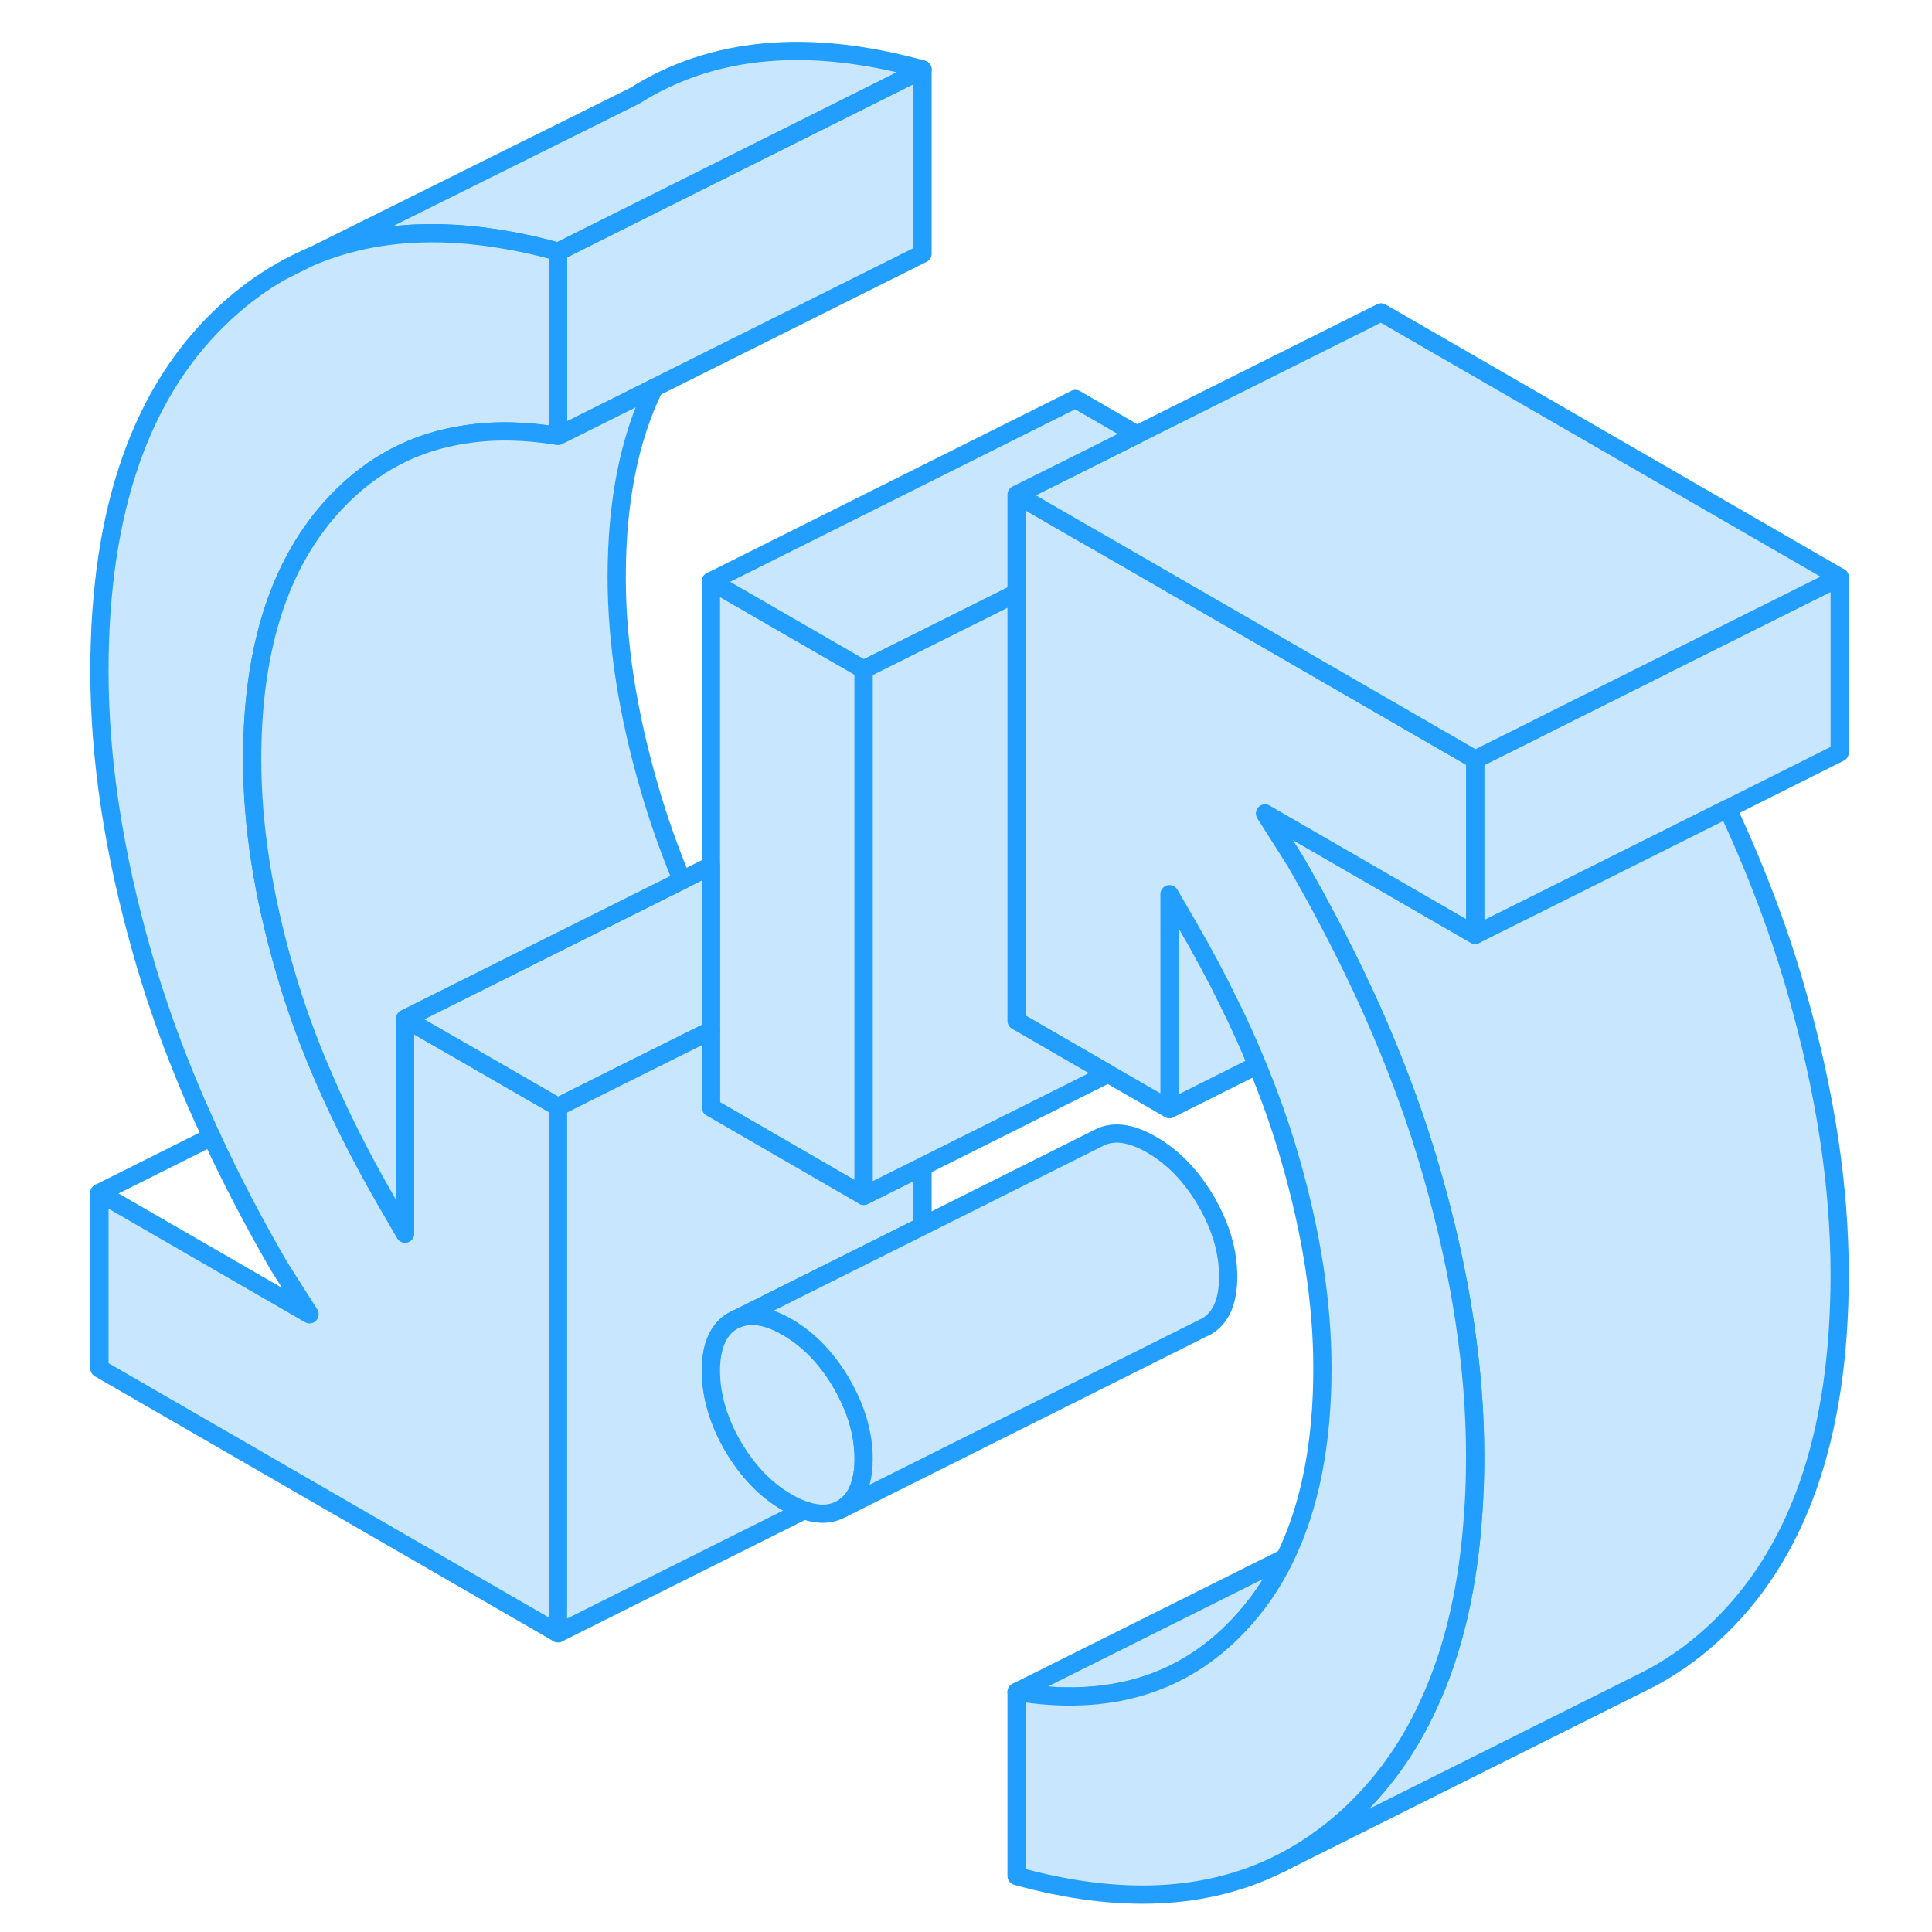 <svg width="48" height="48" viewBox="0 0 101 106" fill="#c8e7ff" xmlns="http://www.w3.org/2000/svg" stroke-width="1px" stroke-linecap="round" stroke-linejoin="round"><path d="M12.955 14.88L14.475 14.12C13.955 14.34 13.445 14.59 12.955 14.88Z" stroke="#229EFF" stroke-linejoin="round"/><path d="M44.885 36.73V65.61L36.505 60.76V31.89L44.885 36.73Z" stroke="#229EFF" stroke-linejoin="round"/><path d="M48.115 3.81V13.92L33.385 21.28V21.29L28.115 23.92V13.81L48.115 3.81Z" stroke="#229EFF" stroke-linejoin="round"/><path d="M48.115 3.81L28.115 13.81C27.225 13.56 26.355 13.36 25.515 13.21C21.395 12.45 17.755 12.73 14.575 14.08L32.315 5.26C36.585 2.56 41.855 2.08 48.115 3.81Z" stroke="#229EFF" stroke-linejoin="round"/><path d="M15.955 27.54C12.875 30.78 11.335 35.49 11.335 41.66C11.335 45.27 11.935 49.13 13.125 53.22C13.695 55.21 14.425 57.22 15.325 59.27C16.265 61.43 17.385 63.63 18.675 65.87L19.725 67.68V55.89L20.815 56.52L22.955 57.75L28.115 60.73V89.61L2.955 75.08V65.45L14.485 72.11L12.805 69.46C11.415 67.06 10.185 64.7 9.105 62.37C7.515 58.96 6.245 55.6 5.315 52.32C3.735 46.8 2.955 41.63 2.955 36.82C2.955 27.92 5.275 21.34 9.925 17.09C10.875 16.22 11.885 15.48 12.955 14.88L14.475 14.12L14.575 14.08C17.755 12.73 21.395 12.45 25.515 13.21C26.355 13.36 27.225 13.56 28.115 13.81V23.92C26.305 23.62 24.615 23.59 23.055 23.83C20.285 24.23 17.915 25.47 15.955 27.54Z" stroke="#229EFF" stroke-linejoin="round"/><path d="M36.505 47.5V56.54L32.325 58.62L30.245 59.66L28.115 60.73L22.955 57.75L20.815 56.52L19.725 55.89L28.665 51.42L34.915 48.3L36.505 47.5Z" stroke="#229EFF" stroke-linejoin="round"/><path d="M36.975 73.18C36.665 73.68 36.505 74.35 36.505 75.2C36.505 76.56 36.905 77.94 37.705 79.33C38.515 80.71 39.505 81.75 40.695 82.43C41.025 82.62 41.325 82.76 41.615 82.86L28.115 89.61V60.73L30.245 59.66L32.325 58.62L36.505 56.54V60.76L44.885 65.61L48.115 64V67.27L37.955 72.35L37.705 72.47C37.405 72.64 37.165 72.88 36.975 73.18Z" stroke="#229EFF" stroke-linejoin="round"/><path d="M44.885 80.04C44.885 80.52 44.835 80.94 44.735 81.3C44.555 81.99 44.205 82.48 43.685 82.78C43.095 83.11 42.415 83.14 41.625 82.86H41.615C41.325 82.76 41.025 82.62 40.695 82.43C39.505 81.75 38.515 80.71 37.705 79.33C36.905 77.94 36.505 76.56 36.505 75.2C36.505 74.35 36.665 73.68 36.975 73.18C37.165 72.88 37.405 72.64 37.705 72.47L37.955 72.35C38.715 72.04 39.625 72.19 40.695 72.81C41.885 73.5 42.875 74.53 43.685 75.92C43.985 76.44 44.225 76.96 44.415 77.47C44.725 78.33 44.885 79.19 44.885 80.04Z" stroke="#229EFF" stroke-linejoin="round"/><path d="M64.885 70.04C64.885 71.41 64.485 72.32 63.685 72.78L63.435 72.9L43.685 82.78C44.205 82.48 44.555 81.99 44.735 81.3C44.835 80.94 44.885 80.52 44.885 80.04C44.885 79.19 44.725 78.33 44.415 77.47C44.225 76.96 43.985 76.44 43.685 75.92C42.875 74.53 41.885 73.5 40.695 72.81C39.625 72.19 38.715 72.04 37.955 72.35L48.115 67.27L57.705 62.47C58.515 62.01 59.505 62.12 60.695 62.81C61.885 63.5 62.875 64.53 63.685 65.92C64.485 67.3 64.885 68.68 64.885 70.04Z" stroke="#229EFF" stroke-linejoin="round"/><path d="M98.435 31.67V41.29L92.285 44.37L86.065 47.48L81.665 49.68L80.575 50.22L78.435 51.29V41.67L81.665 40.06L82.115 39.83L88.255 36.76L89.505 36.13L98.435 31.67Z" stroke="#229EFF" stroke-linejoin="round"/><path d="M66.475 58.44L61.665 60.85V49.06L62.715 50.87C63.505 52.24 64.235 53.59 64.885 54.93C65.475 56.11 66.005 57.28 66.475 58.44Z" stroke="#229EFF" stroke-linejoin="round"/><path d="M68.005 85.47C67.325 86.88 66.465 88.12 65.435 89.2C62.365 92.44 58.305 93.65 53.275 92.83L68.005 85.47Z" stroke="#229EFF" stroke-linejoin="round"/><path d="M98.435 69.92C98.435 78.83 96.115 85.4 91.465 89.66C90.315 90.71 89.075 91.57 87.755 92.23L87.675 92.27L67.745 102.24C69.075 101.57 70.315 100.71 71.465 99.66C73.295 97.98 74.775 95.94 75.875 93.53C77.255 90.56 78.075 87.02 78.335 82.92C78.405 81.95 78.435 80.95 78.435 79.92C78.435 75.11 77.655 69.94 76.075 64.43C75.225 61.45 74.105 58.41 72.725 55.32C71.535 52.68 70.155 50 68.585 47.28L66.905 44.63L78.435 51.29L80.575 50.22L81.665 49.68L86.065 47.48L92.285 44.37C93.875 47.79 95.145 51.15 96.075 54.43C97.655 59.94 98.435 65.11 98.435 69.92Z" stroke="#229EFF" stroke-linejoin="round"/><path d="M9.105 62.37L2.955 65.45" stroke="#229EFF" stroke-linejoin="round"/><path d="M34.915 48.3L28.665 51.42L19.725 55.89V67.68L18.675 65.87C17.385 63.63 16.265 61.43 15.325 59.27C14.425 57.22 13.695 55.21 13.125 53.22C11.935 49.13 11.335 45.27 11.335 41.66C11.335 35.49 12.875 30.78 15.955 27.54C17.915 25.47 20.285 24.23 23.055 23.83C24.615 23.59 26.305 23.62 28.115 23.92L33.385 21.29C32.015 24.1 31.335 27.56 31.335 31.66C31.335 35.27 31.935 39.13 33.125 43.22C33.605 44.89 34.205 46.59 34.915 48.3Z" stroke="#229EFF" stroke-linejoin="round"/><path d="M78.435 51.29L66.905 44.63L68.585 47.28C70.155 50 71.535 52.68 72.725 55.32C74.105 58.41 75.225 61.45 76.075 64.43C77.655 69.94 78.435 75.11 78.435 79.92C78.435 80.95 78.405 81.95 78.335 82.92C78.075 87.02 77.255 90.56 75.875 93.53C74.775 95.94 73.295 97.98 71.465 99.66C70.315 100.71 69.075 101.57 67.745 102.24C63.725 104.26 58.905 104.49 53.275 102.93V92.83C58.305 93.65 62.365 92.44 65.435 89.2C66.465 88.12 67.325 86.88 68.005 85.47C69.375 82.65 70.055 79.19 70.055 75.08C70.055 71.47 69.455 67.62 68.265 63.52C67.785 61.85 67.185 60.16 66.475 58.44C66.005 57.28 65.475 56.11 64.885 54.93C64.235 53.59 63.505 52.24 62.715 50.87L61.665 49.06V60.85L58.295 58.91L53.275 56.01V27.14L56.505 29.01L58.285 30.03L64.885 33.84L73.275 38.69L78.435 41.67V51.29Z" stroke="#229EFF" stroke-linejoin="round"/><path d="M98.435 31.67L89.505 36.13L88.255 36.76L82.115 39.83L81.665 40.06L78.435 41.67L73.275 38.69L64.885 33.84L58.285 30.03L56.505 29.01L53.275 27.14L56.505 25.53L59.875 23.84L73.275 17.14L98.435 31.67Z" stroke="#229EFF" stroke-linejoin="round"/><path d="M59.875 23.84L56.505 25.53L53.275 27.14V32.54L44.885 36.73L36.505 31.89L56.505 21.89L59.875 23.84Z" stroke="#229EFF" stroke-linejoin="round"/><path d="M58.295 58.91L48.115 64L44.885 65.61V36.73L53.275 32.54V56.01L58.295 58.91Z" stroke="#229EFF" stroke-linejoin="round"/></svg>